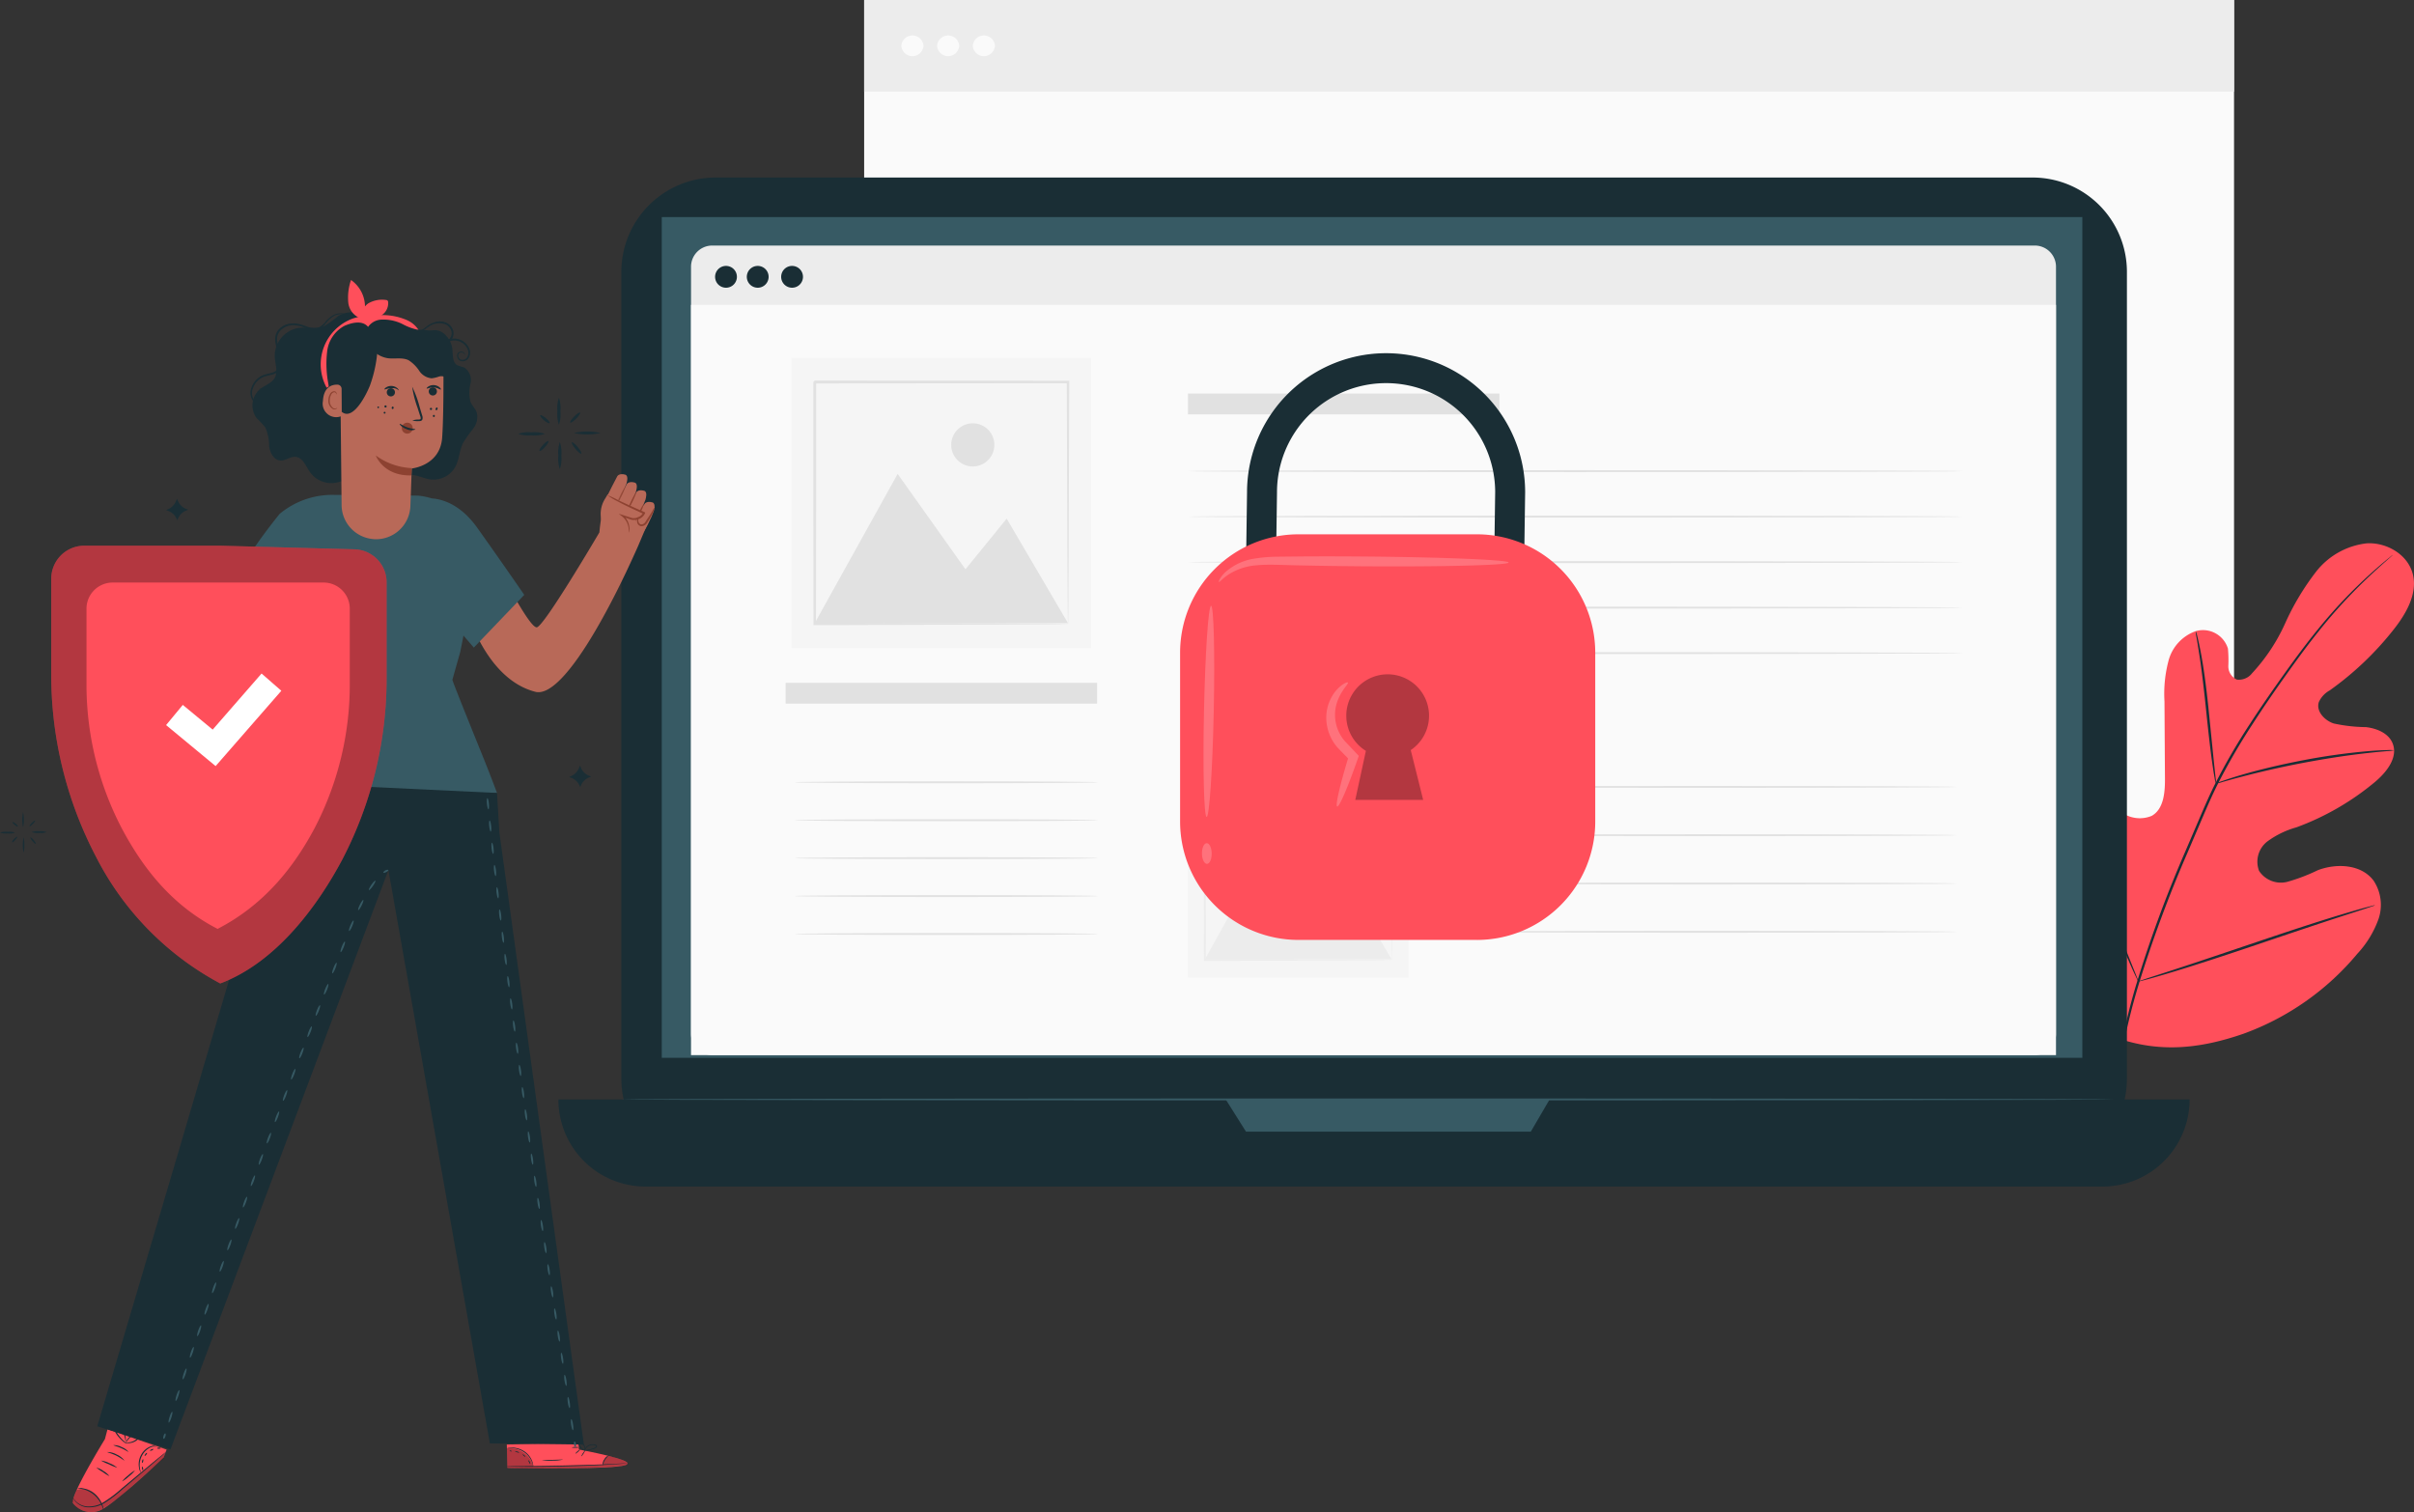<svg id="Grupo_666" data-name="Grupo 666" xmlns="http://www.w3.org/2000/svg" xmlns:xlink="http://www.w3.org/1999/xlink" width="321.656" height="201.502" viewBox="0 0 321.656 201.502">
  <rect x="0" y="0" width="321.656" height="201.502" fill="#333333" stroke="none"/>
  <defs>
    <clipPath id="clip-path">
      <rect id="Rectángulo_490" data-name="Rectángulo 490" width="321.656" height="201.502" fill="none"/>
    </clipPath>
    <clipPath id="clip-path-3">
      <rect id="Rectángulo_479" data-name="Rectángulo 479" width="11.028" height="16.729" fill="none"/>
    </clipPath>
    <clipPath id="clip-path-4">
      <rect id="Rectángulo_480" data-name="Rectángulo 480" width="1.427" height="28.14" fill="none"/>
    </clipPath>
    <clipPath id="clip-path-5">
      <rect id="Rectángulo_481" data-name="Rectángulo 481" width="1.299" height="2.758" fill="none"/>
    </clipPath>
    <clipPath id="clip-path-6">
      <rect id="Rectángulo_482" data-name="Rectángulo 482" width="4.336" height="16.543" fill="none"/>
    </clipPath>
    <clipPath id="clip-path-7">
      <rect id="Rectángulo_483" data-name="Rectángulo 483" width="38.608" height="3.412" fill="none"/>
    </clipPath>
    <clipPath id="clip-path-8">
      <rect id="Rectángulo_484" data-name="Rectángulo 484" width="12.368" height="7.831" fill="none"/>
    </clipPath>
    <clipPath id="clip-path-9">
      <rect id="Rectángulo_485" data-name="Rectángulo 485" width="1.647" height="3.392" fill="none"/>
    </clipPath>
    <clipPath id="clip-path-10">
      <rect id="Rectángulo_486" data-name="Rectángulo 486" width="3.52" height="2.491" fill="none"/>
    </clipPath>
    <clipPath id="clip-path-11">
      <rect id="Rectángulo_487" data-name="Rectángulo 487" width="16.052" height="1.695" fill="none"/>
    </clipPath>
    <clipPath id="clip-path-12">
      <rect id="Rectángulo_488" data-name="Rectángulo 488" width="44.688" height="58.333" fill="none"/>
    </clipPath>
  </defs>
  <g id="Grupo_665" data-name="Grupo 665" clip-path="url(#clip-path)">
    <rect id="Rectángulo_471" data-name="Rectángulo 471" width="182.533" height="122.253" transform="translate(115.145)" fill="#fafafa"/>
    <rect id="Rectángulo_472" data-name="Rectángulo 472" width="182.533" height="12.211" transform="translate(115.145 0.001)" fill="#ececec"/>
    <g id="Grupo_664" data-name="Grupo 664">
      <g id="Grupo_663" data-name="Grupo 663" clip-path="url(#clip-path)">
        <path id="Trazado_3887" data-name="Trazado 3887" d="M142.149,6.858a1.479,1.479,0,0,1-2.951,0,1.479,1.479,0,0,1,2.951,0" transform="translate(-19.097 -0.753)" fill="#fafafa"/>
        <path id="Trazado_3888" data-name="Trazado 3888" d="M147.666,6.858a1.479,1.479,0,0,1-2.951,0,1.479,1.479,0,0,1,2.951,0" transform="translate(-19.854 -0.753)" fill="#fafafa"/>
        <path id="Trazado_3889" data-name="Trazado 3889" d="M153.185,6.858a1.479,1.479,0,0,1-2.951,0,1.479,1.479,0,0,1,2.951,0" transform="translate(-20.611 -0.753)" fill="#fafafa"/>
        <path id="Trazado_3890" data-name="Trazado 3890" d="M324.76,149.71c-9.539-6.665-11.7-19.035-11.325-30.154.062-1.857-.141-3.813.741-5.442s2.944-2.741,4.6-1.959c1.379.649,1.979,2.252,2.751,3.578a10.849,10.849,0,0,0,4.353,4.157,4.138,4.138,0,0,0,3.811.346c1.6-.884,1.789-3.1,1.777-4.942q-.031-5.161-.064-10.322a17.175,17.175,0,0,1,.557-5.482,5.723,5.723,0,0,1,3.6-3.871,3.472,3.472,0,0,1,4.3,2.327,16.994,16.994,0,0,1,.052,2.3,1.941,1.941,0,0,0,1.137,1.827,2.231,2.231,0,0,0,2.027-.846,24.572,24.572,0,0,0,4.407-6.653,34.047,34.047,0,0,1,4.11-6.865,9.982,9.982,0,0,1,6.764-3.795c2.644-.149,5.461,1.482,6.129,4.078s-.849,5.242-2.5,7.349a41.194,41.194,0,0,1-8.579,8.179,3.382,3.382,0,0,0-1.435,1.543c-.4,1.231.765,2.453,1.98,2.857a21.283,21.283,0,0,0,4.308.486c1.44.169,3,.805,3.544,2.165.756,1.886-.822,3.865-2.374,5.16a35.278,35.278,0,0,1-10.448,6.03,11.932,11.932,0,0,0-3.882,1.888,3.415,3.415,0,0,0-1.094,3.913,3.48,3.48,0,0,0,3.782,1.455,24.638,24.638,0,0,0,4.052-1.548c2.537-.958,5.813-.783,7.438,1.41a5.846,5.846,0,0,1,.621,5.166,13.45,13.45,0,0,1-2.8,4.562,35.5,35.5,0,0,1-15.156,10.652c-5.884,2.04-11.338,2.593-17.186.454" transform="translate(-42.996 -11.511)" fill="#ff4f5b"/>
        <path id="Trazado_3891" data-name="Trazado 3891" d="M326.4,158.2a81.07,81.07,0,0,1,3.016-15.214,165.352,165.352,0,0,1,6.566-17.809l1.961-4.58c.647-1.5,1.288-2.991,2.006-4.408a82.579,82.579,0,0,1,4.59-7.911c1.582-2.446,3.172-4.709,4.674-6.814s2.949-4.037,4.339-5.743a65.5,65.5,0,0,1,7.148-7.556c.91-.823,1.638-1.438,2.135-1.848l.571-.463a1.214,1.214,0,0,1,.2-.148,1.387,1.387,0,0,1-.179.175l-.548.488c-.483.427-1.2,1.059-2.093,1.895a69.286,69.286,0,0,0-7.05,7.611c-1.374,1.711-2.8,3.648-4.3,5.755s-3.071,4.377-4.642,6.82a83.764,83.764,0,0,0-4.554,7.889c-.712,1.412-1.346,2.888-1.994,4.393l-1.958,4.579a169.225,169.225,0,0,0-6.579,17.764,82.478,82.478,0,0,0-3.078,15.147" transform="translate(-44.78 -11.758)" fill="#1a2e35"/>
        <path id="Trazado_3892" data-name="Trazado 3892" d="M341.784,117.792a3.738,3.738,0,0,1-.18-.788c-.1-.51-.213-1.252-.342-2.173-.261-1.838-.536-4.388-.827-7.2s-.6-5.354-.89-7.184c-.141-.914-.262-1.654-.354-2.163a3.771,3.771,0,0,1-.1-.8,3.7,3.7,0,0,1,.233.773c.13.5.288,1.238.461,2.151.35,1.825.7,4.37.99,7.188.28,2.776.534,5.289.727,7.208l.235,2.182a3.693,3.693,0,0,1,.05.808" transform="translate(-46.52 -13.374)" fill="#1a2e35"/>
        <path id="Trazado_3893" data-name="Trazado 3893" d="M365.948,115.875a5.149,5.149,0,0,1-.947.114c-.609.053-1.49.128-2.576.254-2.174.235-5.165.663-8.445,1.282s-6.223,1.316-8.338,1.877c-1.06.273-1.912.518-2.5.682a5.229,5.229,0,0,1-.926.228,5.15,5.15,0,0,1,.888-.356c.578-.2,1.422-.484,2.477-.789,2.1-.623,5.049-1.354,8.339-1.98A83.762,83.762,0,0,1,362.4,116c1.091-.1,1.979-.133,2.593-.145a5.087,5.087,0,0,1,.953.019" transform="translate(-46.95 -15.894)" fill="#1a2e35"/>
        <path id="Trazado_3894" data-name="Trazado 3894" d="M328.332,146.768a1.157,1.157,0,0,1-.162-.289l-.406-.859c-.349-.747-.826-1.842-1.4-3.2-1.145-2.719-2.609-6.525-4.166-10.745s-2.985-8.037-4.072-10.776l-1.3-3.24c-.14-.354-.255-.645-.348-.885a1.265,1.265,0,0,1-.1-.318,1.206,1.206,0,0,1,.163.29c.11.233.243.516.406.858.349.747.826,1.841,1.4,3.2,1.145,2.72,2.608,6.525,4.167,10.747s2.984,8.036,4.072,10.776c.532,1.33.971,2.426,1.3,3.239.141.354.255.645.349.884a1.221,1.221,0,0,1,.1.318" transform="translate(-43.406 -15.977)" fill="#1a2e35"/>
        <path id="Trazado_3895" data-name="Trazado 3895" d="M361.771,139.807a1.312,1.312,0,0,1-.312.129l-.916.307-3.378,1.094c-2.852.926-6.775,2.248-11.109,3.714s-8.275,2.756-11.147,3.622c-1.436.433-2.6.772-3.411.991l-.934.245a1.175,1.175,0,0,1-.332.062,1.379,1.379,0,0,1,.314-.129l.915-.307,3.376-1.094c2.852-.924,6.776-2.248,11.111-3.715s8.273-2.755,11.145-3.621c1.436-.433,2.6-.772,3.411-.99l.934-.245a1.223,1.223,0,0,1,.332-.062" transform="translate(-45.306 -19.18)" fill="#1a2e35"/>
        <path id="Trazado_3896" data-name="Trazado 3896" d="M83.573,66.975a4.154,4.154,0,0,1-1.77.2,4.154,4.154,0,0,1-1.77-.2,4.178,4.178,0,0,1,1.77-.2,4.178,4.178,0,0,1,1.77.2" transform="translate(-10.98 -9.162)" fill="#1a2e35"/>
        <path id="Trazado_3897" data-name="Trazado 3897" d="M86.284,61.426a4.292,4.292,0,0,1,.2,1.8,4.3,4.3,0,0,1-.2,1.8,4.27,4.27,0,0,1-.2-1.8,4.267,4.267,0,0,1,.2-1.8" transform="translate(-11.811 -8.427)" fill="#1a2e35"/>
        <path id="Trazado_3898" data-name="Trazado 3898" d="M88.635,66.842a8.061,8.061,0,0,1,3.54,0,8.1,8.1,0,0,1-3.54,0" transform="translate(-12.16 -9.143)" fill="#1a2e35"/>
        <path id="Trazado_3899" data-name="Trazado 3899" d="M86.426,71.883a4.267,4.267,0,0,1-.2-1.8,4.27,4.27,0,0,1,.2-1.8,4.294,4.294,0,0,1,.2,1.8,4.292,4.292,0,0,1-.2,1.8" transform="translate(-11.83 -9.369)" fill="#1a2e35"/>
        <path id="Trazado_3900" data-name="Trazado 3900" d="M89.569,69.819c-.083.069-.432-.211-.779-.628s-.563-.809-.479-.879.431.212.779.628.563.81.479.879" transform="translate(-12.113 -9.371)" fill="#1a2e35"/>
        <path id="Trazado_3901" data-name="Trazado 3901" d="M89.371,63.729c.077.077-.154.433-.514.8s-.716.6-.793.521.154-.433.515-.8.715-.6.792-.521" transform="translate(-12.08 -8.741)" fill="#1a2e35"/>
        <path id="Trazado_3902" data-name="Trazado 3902" d="M84.679,65.175c-.069.084-.4-.081-.748-.367s-.566-.585-.5-.668.4.081.746.368.566.584.5.667" transform="translate(-11.445 -8.797)" fill="#1a2e35"/>
        <path id="Trazado_3903" data-name="Trazado 3903" d="M84.5,68.131c.079.072-.122.423-.449.783s-.657.592-.738.519.121-.423.449-.783.657-.592.738-.519" transform="translate(-11.428 -9.345)" fill="#1a2e35"/>
        <path id="Trazado_3904" data-name="Trazado 3904" d="M2.01,128.577a2.368,2.368,0,0,1-1.005.111A2.368,2.368,0,0,1,0,128.577a2.368,2.368,0,0,1,1.005-.111,2.368,2.368,0,0,1,1.005.111" transform="translate(0 -17.625)" fill="#1a2e35"/>
        <path id="Trazado_3905" data-name="Trazado 3905" d="M3.548,125.427a4.724,4.724,0,0,1,0,2.039,4.724,4.724,0,0,1,0-2.039" transform="translate(-0.472 -17.208)" fill="#1a2e35"/>
        <path id="Trazado_3906" data-name="Trazado 3906" d="M4.883,128.5a2.368,2.368,0,0,1,1.005-.111,2.363,2.363,0,0,1,1,.111,2.379,2.379,0,0,1-1,.111,2.384,2.384,0,0,1-1.005-.111" transform="translate(-0.67 -17.615)" fill="#1a2e35"/>
        <path id="Trazado_3907" data-name="Trazado 3907" d="M3.629,131.364a4.724,4.724,0,0,1,0-2.039,4.76,4.76,0,0,1,0,2.039" transform="translate(-0.483 -17.743)" fill="#1a2e35"/>
        <path id="Trazado_3908" data-name="Trazado 3908" d="M5.414,130.191c-.047.041-.245-.12-.443-.355s-.319-.46-.272-.5.245.12.443.356.318.46.271.5" transform="translate(-0.643 -17.744)" fill="#1a2e35"/>
        <path id="Trazado_3909" data-name="Trazado 3909" d="M5.3,126.735c.044.043-.088.246-.292.452s-.406.34-.45.3.087-.245.292-.452.406-.339.45-.3" transform="translate(-0.624 -17.386)" fill="#1a2e35"/>
        <path id="Trazado_3910" data-name="Trazado 3910" d="M2.638,127.556c-.04.048-.23-.046-.424-.208s-.322-.332-.282-.38.229.047.424.209.322.331.282.379" transform="translate(-0.264 -17.418)" fill="#1a2e35"/>
        <path id="Trazado_3911" data-name="Trazado 3911" d="M2.537,129.234c.046.041-.069.24-.255.444s-.374.336-.418.294.068-.24.255-.443.373-.337.418-.3" transform="translate(-0.254 -17.729)" fill="#1a2e35"/>
        <path id="Trazado_3912" data-name="Trazado 3912" d="M89.341,118.243l.116.277a1.961,1.961,0,0,0,1.074,1.065l.3.122-.289.117a1.958,1.958,0,0,0-1.082,1.085l-.082.2-.123-.253a1.963,1.963,0,0,0-1.095-.994l-.263-.095.343-.167a1.963,1.963,0,0,0,.956-1.011Z" transform="translate(-12.059 -16.222)" fill="#1a2e35"/>
        <path id="Trazado_3913" data-name="Trazado 3913" d="M27.108,77.03l.116.276A1.962,1.962,0,0,0,28.3,78.371l.3.122-.289.117a1.963,1.963,0,0,0-1.082,1.085l-.081.2-.123-.254a1.958,1.958,0,0,0-1.1-.993l-.262-.1.343-.167a1.959,1.959,0,0,0,.955-1.012Z" transform="translate(-3.521 -10.568)" fill="#1a2e35"/>
        <path id="Trazado_3914" data-name="Trazado 3914" d="M284,160.084H108.526a12.569,12.569,0,0,1-12.568-12.568V39.988a12.569,12.569,0,0,1,12.568-12.569H284a12.568,12.568,0,0,1,12.568,12.569V147.515A12.568,12.568,0,0,1,284,160.084" transform="translate(-13.165 -3.762)" fill="#1a2e35"/>
        <path id="Trazado_3915" data-name="Trazado 3915" d="M291.978,181.415H97.842a11.608,11.608,0,0,1-11.608-11.608H303.586a11.608,11.608,0,0,1-11.608,11.608" transform="translate(-11.831 -23.297)" fill="#1a2e35"/>
        <rect id="Rectángulo_473" data-name="Rectángulo 473" width="189.285" height="112.034" transform="translate(88.178 28.927)" fill="#375a64"/>
        <path id="Trazado_3916" data-name="Trazado 3916" d="M189.294,169.807l2.7,4.291h37.951l2.506-4.291Z" transform="translate(-25.97 -23.297)" fill="#375a64"/>
        <path id="Trazado_3917" data-name="Trazado 3917" d="M285.771,145.806H109.542a2.824,2.824,0,0,1-2.824-2.824V40.747a2.823,2.823,0,0,1,2.824-2.823H285.771a2.823,2.823,0,0,1,2.823,2.823V142.983a2.823,2.823,0,0,1-2.823,2.823" transform="translate(-14.641 -5.203)" fill="#ececec"/>
        <rect id="Rectángulo_474" data-name="Rectángulo 474" width="181.877" height="99.978" transform="translate(92.076 40.625)" fill="#fafafa"/>
        <path id="Trazado_3918" data-name="Trazado 3918" d="M123.545,42.521a1.453,1.453,0,1,1-1.454-1.452,1.453,1.453,0,0,1,1.454,1.452" transform="translate(-16.551 -5.634)" fill="#1a2e35"/>
        <path id="Trazado_3919" data-name="Trazado 3919" d="M113.341,42.521a1.453,1.453,0,1,1-1.453-1.452,1.452,1.452,0,0,1,1.453,1.452" transform="translate(-15.151 -5.634)" fill="#1a2e35"/>
        <path id="Trazado_3920" data-name="Trazado 3920" d="M118.239,42.521a1.453,1.453,0,1,1-1.453-1.452,1.452,1.452,0,0,1,1.453,1.452" transform="translate(-15.823 -5.634)" fill="#1a2e35"/>
        <path id="Trazado_3921" data-name="Trazado 3921" d="M294.849,169.786c0,.072-44.527.129-99.441.129-54.933,0-99.451-.058-99.451-.129s44.518-.129,99.451-.129c54.914,0,99.441.058,99.441.129" transform="translate(-13.165 -23.276)" fill="#375a64"/>
        <rect id="Rectángulo_475" data-name="Rectángulo 475" width="41.504" height="2.777" transform="translate(104.681 90.989)" fill="#e1e1e1"/>
        <rect id="Rectángulo_476" data-name="Rectángulo 476" width="41.504" height="2.777" transform="translate(158.288 52.442)" fill="#e1e1e1"/>
        <path id="Trazado_3922" data-name="Trazado 3922" d="M286.689,72.745c0,.072-23.111.129-51.613.129s-51.618-.058-51.618-.129,23.106-.13,51.618-.13,51.613.058,51.613.13" transform="translate(-25.169 -9.962)" fill="#e1e1e1"/>
        <path id="Trazado_3923" data-name="Trazado 3923" d="M286.689,79.771c0,.072-23.111.129-51.613.129s-51.618-.058-51.618-.129,23.106-.129,51.618-.129,51.613.058,51.613.129" transform="translate(-25.169 -10.926)" fill="#e1e1e1"/>
        <path id="Trazado_3924" data-name="Trazado 3924" d="M286.689,86.8c0,.072-23.111.129-51.613.129s-51.618-.058-51.618-.129,23.106-.129,51.618-.129,51.613.058,51.613.129" transform="translate(-25.169 -11.891)" fill="#e1e1e1"/>
        <path id="Trazado_3925" data-name="Trazado 3925" d="M286.689,93.824c0,.072-23.111.129-51.613.129s-51.618-.058-51.618-.129,23.106-.129,51.618-.129,51.613.058,51.613.129" transform="translate(-25.169 -12.854)" fill="#e1e1e1"/>
        <path id="Trazado_3926" data-name="Trazado 3926" d="M286.689,100.85c0,.072-23.111.129-51.613.129s-51.618-.058-51.618-.129,23.106-.129,51.618-.129,51.613.058,51.613.129" transform="translate(-25.169 -13.818)" fill="#e1e1e1"/>
        <path id="Trazado_3927" data-name="Trazado 3927" d="M223.754,107.877c0,.072-9.021.13-20.147.13s-20.149-.058-20.149-.13,9.02-.129,20.149-.129,20.147.058,20.147.129" transform="translate(-25.169 -14.782)" fill="#e1e1e1"/>
        <path id="Trazado_3928" data-name="Trazado 3928" d="M291.44,121.514c0,.072-15.19.13-33.924.13s-33.928-.058-33.928-.13,15.187-.129,33.928-.129,33.924.058,33.924.129" transform="translate(-30.675 -16.653)" fill="#e1e1e1"/>
        <path id="Trazado_3929" data-name="Trazado 3929" d="M291.44,128.973c0,.072-15.19.13-33.924.13s-33.928-.059-33.928-.13,15.187-.129,33.928-.129,33.924.058,33.924.129" transform="translate(-30.675 -17.677)" fill="#e1e1e1"/>
        <path id="Trazado_3930" data-name="Trazado 3930" d="M291.44,136.432c0,.072-15.19.13-33.924.13s-33.928-.059-33.928-.13,15.187-.129,33.928-.129,33.924.058,33.924.129" transform="translate(-30.675 -18.7)" fill="#e1e1e1"/>
        <path id="Trazado_3931" data-name="Trazado 3931" d="M291.44,143.89c0,.072-15.19.13-33.924.13s-33.928-.059-33.928-.13,15.187-.129,33.928-.129,33.924.059,33.924.129" transform="translate(-30.675 -19.723)" fill="#e1e1e1"/>
        <path id="Trazado_3932" data-name="Trazado 3932" d="M163.119,120.8c0,.072-9.054.129-20.222.129s-20.225-.058-20.225-.129,9.053-.129,20.225-.129,20.222.058,20.222.129" transform="translate(-16.83 -16.556)" fill="#e1e1e1"/>
        <path id="Trazado_3933" data-name="Trazado 3933" d="M163.119,126.658c0,.072-9.054.129-20.222.129s-20.225-.058-20.225-.129,9.053-.129,20.225-.129,20.222.058,20.222.129" transform="translate(-16.83 -17.359)" fill="#e1e1e1"/>
        <path id="Trazado_3934" data-name="Trazado 3934" d="M163.119,132.516c0,.072-9.054.13-20.222.13s-20.225-.059-20.225-.13,9.053-.129,20.225-.129,20.222.058,20.222.129" transform="translate(-16.83 -18.163)" fill="#e1e1e1"/>
        <path id="Trazado_3935" data-name="Trazado 3935" d="M163.119,138.373c0,.072-9.054.13-20.222.13s-20.225-.059-20.225-.13,9.053-.129,20.225-.129,20.222.058,20.222.129" transform="translate(-16.83 -18.966)" fill="#e1e1e1"/>
        <path id="Trazado_3936" data-name="Trazado 3936" d="M163.119,144.231c0,.072-9.054.129-20.222.129s-20.225-.058-20.225-.129,9.053-.13,20.225-.13,20.222.058,20.222.13" transform="translate(-16.83 -19.77)" fill="#e1e1e1"/>
        <rect id="Rectángulo_477" data-name="Rectángulo 477" width="29.447" height="28.49" transform="translate(158.263 101.789)" fill="#f5f5f5"/>
        <path id="Trazado_3937" data-name="Trazado 3937" d="M186.075,145.838l8.145-14.66,6.663,9.37,4.048-4.976,6.024,10.266Z" transform="translate(-25.528 -17.997)" fill="#ececec"/>
        <path id="Trazado_3938" data-name="Trazado 3938" d="M205.853,127.536a2.119,2.119,0,1,1-2.119-2.119,2.119,2.119,0,0,1,2.119,2.119" transform="translate(-27.661 -17.207)" fill="#ececec"/>
        <path id="Trazado_3939" data-name="Trazado 3939" d="M210.928,144.459a.681.681,0,0,1-.007-.116c0-.085,0-.193-.007-.333,0-.3-.008-.73-.014-1.281-.008-1.129-.018-2.764-.031-4.838-.016-4.162-.036-10.088-.062-17.2l.121.121-24.878.02c-.034.029.263-.263.137-.136v3.223q0,1.6,0,3.173c0,2.093,0,4.143,0,6.138-.005,3.99-.009,7.764-.013,11.233l-.123-.123,17.99.063,5.074.032,1.345.014.349.007a.932.932,0,0,1,.123.007.5.5,0,0,1-.11.007l-.336.008-1.322.014-5.046.032-18.068.062h-.123v-.123c0-3.469-.009-7.242-.013-11.233,0-1.995,0-4.045,0-6.138q0-1.571,0-3.173v-3.223c-.125.123.17-.175.143-.144l24.878.02h.121v.12c-.027,7.147-.047,13.1-.063,17.279-.012,2.062-.023,3.687-.031,4.81-.006.542-.009.961-.013,1.26,0,.132-.005.236-.007.319a.515.515,0,0,1-.007.1" transform="translate(-25.501 -16.538)" fill="#ececec"/>
        <rect id="Rectángulo_478" data-name="Rectángulo 478" width="39.939" height="38.64" transform="translate(105.463 47.704)" fill="#f5f5f5"/>
        <path id="Trazado_3940" data-name="Trazado 3940" d="M125.822,93.078l11.049-19.884,9.036,12.71,5.492-6.75,8.168,13.924Z" transform="translate(-17.262 -10.042)" fill="#e1e1e1"/>
        <path id="Trazado_3941" data-name="Trazado 3941" d="M152.648,68.255a2.874,2.874,0,1,1-2.874-2.875,2.874,2.874,0,0,1,2.874,2.875" transform="translate(-20.154 -8.97)" fill="#e1e1e1"/>
        <path id="Trazado_3942" data-name="Trazado 3942" d="M159.53,91.207a1.263,1.263,0,0,1-.009-.159c0-.115-.005-.262-.009-.45q-.006-.617-.019-1.739c-.01-1.532-.024-3.748-.042-6.562-.02-5.644-.048-13.682-.083-23.33l.162.162-33.742.028c-.046.04.357-.358.186-.185v4.372q0,2.172,0,4.3,0,4.259,0,8.327c-.007,5.411-.013,10.527-.019,15.234l-.166-.166,24.4.085,6.882.043,1.826.02.473.009a1.4,1.4,0,0,1,.166.009.7.7,0,0,1-.148.009l-.455.009-1.793.02-6.845.043-24.505.084h-.166v-.167c-.006-4.707-.011-9.823-.018-15.234q0-4.061-.005-8.327,0-2.129,0-4.3V58.972c-.169.167.232-.239.194-.2l33.742.026h.164v.164c-.035,9.692-.063,17.765-.083,23.434-.018,2.8-.033,5-.042,6.525q-.013,1.1-.02,1.707c0,.18-.006.322-.009.433a.624.624,0,0,1-.009.14" transform="translate(-17.225 -8.063)" fill="#e1e1e1"/>
        <path id="Trazado_3943" data-name="Trazado 3943" d="M229.463,83.987l-3.992-.056.153-10.868a14.536,14.536,0,0,0-29.072.028l-.151,10.9-3.992-.056.152-10.868a18.527,18.527,0,0,1,37.055.028Z" transform="translate(-26.397 -7.486)" fill="#1a2e35"/>
        <path id="Trazado_3944" data-name="Trazado 3944" d="M221.786,136.573H198.022A15.776,15.776,0,0,1,182.246,120.8V98.3a15.777,15.777,0,0,1,15.776-15.777h23.763A15.777,15.777,0,0,1,237.563,98.3V120.8a15.777,15.777,0,0,1-15.777,15.776" transform="translate(-25.003 -11.322)" fill="#ff4f5b"/>
        <g id="Grupo_635" data-name="Grupo 635" transform="translate(179.387 89.864)" opacity="0.3">
          <g id="Grupo_634" data-name="Grupo 634">
            <g id="Grupo_633" data-name="Grupo 633" clip-path="url(#clip-path-3)">
              <path id="Trazado_3945" data-name="Trazado 3945" d="M218.939,109.667a5.514,5.514,0,1,0-8.417,4.682l-1.412,6.531h9.046s-1.017-4.1-1.657-6.635a5.509,5.509,0,0,0,2.44-4.579" transform="translate(-207.911 -104.153)"/>
            </g>
          </g>
        </g>
        <g id="Grupo_638" data-name="Grupo 638" transform="translate(160.364 80.725)" opacity="0.2">
          <g id="Grupo_637" data-name="Grupo 637">
            <g id="Grupo_636" data-name="Grupo 636" clip-path="url(#clip-path-4)">
              <path id="Trazado_3946" data-name="Trazado 3946" d="M186.282,121.7c-.358-.008-.518-6.313-.355-14.083s.586-14.064.945-14.057.517,6.312.355,14.084-.586,14.063-.945,14.055" transform="translate(-185.864 -93.561)" fill="#fff"/>
            </g>
          </g>
        </g>
        <g id="Grupo_641" data-name="Grupo 641" transform="translate(160.156 112.358)" opacity="0.2">
          <g id="Grupo_640" data-name="Grupo 640">
            <g id="Grupo_639" data-name="Grupo 639" clip-path="url(#clip-path-5)">
              <path id="Trazado_3947" data-name="Trazado 3947" d="M186.291,132.982c-.359.005-.658-.608-.668-1.37s.273-1.383.632-1.387.657.608.667,1.371-.273,1.382-.631,1.387" transform="translate(-185.623 -130.224)" fill="#fff"/>
            </g>
          </g>
        </g>
        <g id="Grupo_644" data-name="Grupo 644" transform="translate(176.721 90.936)" opacity="0.2">
          <g id="Grupo_643" data-name="Grupo 643">
            <g id="Grupo_642" data-name="Grupo 642" clip-path="url(#clip-path-6)">
              <path id="Trazado_3948" data-name="Trazado 3948" d="M206.277,121.936c-.286-.093.388-2.966,1.563-6.791l.146.632c-.531-.531-1.086-1.086-1.665-1.7a6.084,6.084,0,0,1-1.491-3.67,5.654,5.654,0,0,1,.736-3.117,4.9,4.9,0,0,1,1.4-1.583c.411-.284.684-.358.733-.29.129.159-.716.827-1.31,2.277a5.341,5.341,0,0,0,.892,5.512l1.606,1.7.267.282-.122.35c-1.315,3.778-2.472,6.493-2.758,6.4" transform="translate(-204.822 -105.396)" fill="#fff"/>
            </g>
          </g>
        </g>
        <g id="Grupo_647" data-name="Grupo 647" transform="translate(162.404 74.143)" opacity="0.2">
          <g id="Grupo_646" data-name="Grupo 646">
            <g id="Grupo_645" data-name="Grupo 645" clip-path="url(#clip-path-7)">
              <path id="Trazado_3949" data-name="Trazado 3949" d="M226.836,86.75c0,.179-2.211.324-5.781.415s-8.5.126-13.948.085c-2.724-.021-5.319-.059-7.68-.11-2.361-.027-4.494-.195-6.2-.017a7.988,7.988,0,0,0-3.786,1.279c-.791.543-1.119,1-1.206.938-.062-.032.124-.606.889-1.331a7.556,7.556,0,0,1,3.978-1.8,19.972,19.972,0,0,1,2.977-.234l3.355-.036c2.36-.015,4.955-.013,7.68.008,5.446.041,10.377.152,13.946.3s5.776.324,5.774.5" transform="translate(-188.228 -85.933)" fill="#fff"/>
            </g>
          </g>
        </g>
        <path id="Trazado_3950" data-name="Trazado 3950" d="M15.871,220.732l-.351,1.324s-4.808,7.82-4.238,8.55a3.062,3.062,0,0,0,3.332,1.041c1.672-.418,8.731-7.122,8.731-7.122l.4-1.072Z" transform="translate(-1.541 -30.283)" fill="#ff4f5b"/>
        <g id="Grupo_650" data-name="Grupo 650" transform="translate(9.63 193.671)" opacity="0.3">
          <g id="Grupo_649" data-name="Grupo 649">
            <g id="Grupo_648" data-name="Grupo 648" clip-path="url(#clip-path-8)">
              <path id="Trazado_3951" data-name="Trazado 3951" d="M11.75,229.348s2.083-.921,3.282,1.767a15.322,15.322,0,0,0,3.4-2.425c2.5-2.09,4.906-4.132,4.906-4.132s.258-.2.18,0-.18.566-.18.566l-4.818,4.248a24.437,24.437,0,0,1-3.609,2.671,3.174,3.174,0,0,1-2.374.029,2.558,2.558,0,0,1-1.372-1.188c0-.124.589-1.537.589-1.537" transform="translate(-11.162 -224.467)"/>
            </g>
          </g>
        </g>
        <path id="Trazado_3952" data-name="Trazado 3952" d="M15.42,232.728c-.025.005-.078-.267-.255-.665a3.66,3.66,0,0,0-2.512-2.1c-.425-.1-.7-.107-.7-.134a1.737,1.737,0,0,1,.723.026,3.426,3.426,0,0,1,2.591,2.168,1.718,1.718,0,0,1,.153.707" transform="translate(-1.64 -31.528)" fill="#1a2e35"/>
        <path id="Trazado_3953" data-name="Trazado 3953" d="M23.753,224.178s-.035.043-.11.113c-.1.089-.21.188-.336.3-.336.292-.756.655-1.254,1.085l-4.176,3.535a17.679,17.679,0,0,1-2.4,1.827,3.877,3.877,0,0,1-2.39.567,2.411,2.411,0,0,1-1.475-.747,1.421,1.421,0,0,1-.321-.519,3.205,3.205,0,0,0,.365.477,2.4,2.4,0,0,0,1.443.68,3.821,3.821,0,0,0,2.306-.582,18.5,18.5,0,0,0,2.376-1.824l4.2-3.5c.51-.416.94-.765,1.286-1.047l.355-.279a.559.559,0,0,1,.13-.089" transform="translate(-1.548 -30.756)" fill="#1a2e35"/>
        <path id="Trazado_3954" data-name="Trazado 3954" d="M16.633,227.807a5.381,5.381,0,0,1-.89-.553,5.472,5.472,0,0,1-.864-.592,2.67,2.67,0,0,1,.949.462,2.707,2.707,0,0,1,.8.683" transform="translate(-2.041 -31.096)" fill="#1a2e35"/>
        <path id="Trazado_3955" data-name="Trazado 3955" d="M17.763,226.534a6.906,6.906,0,0,1-1.091-.452,6.762,6.762,0,0,1-1.071-.5,3.427,3.427,0,0,1,1.134.357,3.4,3.4,0,0,1,1.028.594" transform="translate(-2.14 -30.948)" fill="#1a2e35"/>
        <path id="Trazado_3956" data-name="Trazado 3956" d="M18.852,225.388c-.031.035-.466-.346-1.1-.654s-1.2-.425-1.186-.472a2.545,2.545,0,0,1,1.255.332,2.553,2.553,0,0,1,1.028.794" transform="translate(-2.273 -30.766)" fill="#1a2e35"/>
        <path id="Trazado_3957" data-name="Trazado 3957" d="M19.54,224.092c-.028.036-.433-.258-.991-.5s-1.045-.356-1.038-.4a2.244,2.244,0,0,1,1.1.26,2.242,2.242,0,0,1,.927.647" transform="translate(-2.403 -30.618)" fill="#1a2e35"/>
        <path id="Trazado_3958" data-name="Trazado 3958" d="M19.333,222.664a1.931,1.931,0,0,1-.594-.4,4.315,4.315,0,0,1-.544-.557c-.093-.114-.185-.239-.274-.372a1,1,0,0,1-.123-.229.307.307,0,0,1,.051-.309.5.5,0,0,1,.544-.062,1.139,1.139,0,0,1,.4.273,1.488,1.488,0,0,1,.366.7,2.142,2.142,0,0,1,.049.525c0,.123-.017.191-.028.191-.028,0-.016-.276-.129-.688a1.468,1.468,0,0,0-.361-.633,1.034,1.034,0,0,0-.35-.231.362.362,0,0,0-.373.024c-.078.078,0,.223.085.349s.17.253.257.366a5.426,5.426,0,0,0,.5.565c.312.3.535.459.52.479" transform="translate(-2.439 -30.277)" fill="#1a2e35"/>
        <path id="Trazado_3959" data-name="Trazado 3959" d="M19.441,222.609c-.009,0,0-.073.053-.191a1.857,1.857,0,0,1,.286-.458,2.064,2.064,0,0,1,.629-.5,2,2,0,0,1,.452-.168.606.606,0,0,1,.279,0,.3.3,0,0,1,.227.224.633.633,0,0,1-.206.51,1.827,1.827,0,0,1-.362.318,1.878,1.878,0,0,1-.749.3,1.635,1.635,0,0,1-.541,0,.422.422,0,0,1-.19-.058,3.82,3.82,0,0,0,.709-.053,1.918,1.918,0,0,0,.689-.307,1.764,1.764,0,0,0,.327-.3.519.519,0,0,0,.172-.375c-.021-.116-.181-.14-.324-.108a1.936,1.936,0,0,0-.418.147,2.132,2.132,0,0,0-.613.447,5.29,5.29,0,0,0-.42.575" transform="translate(-2.65 -30.357)" fill="#1a2e35"/>
        <path id="Trazado_3960" data-name="Trazado 3960" d="M23.776,223.432a1.166,1.166,0,0,0-.677.035,2.5,2.5,0,0,0-1.211,1.1,2.692,2.692,0,0,0-.321,1.616c.05.43.165.682.14.691a1.476,1.476,0,0,1-.249-.676,2.6,2.6,0,0,1,.294-1.707,2.423,2.423,0,0,1,1.312-1.131.734.734,0,0,1,.712.069" transform="translate(-2.939 -30.638)" fill="#1a2e35"/>
        <path id="Trazado_3961" data-name="Trazado 3961" d="M20.575,227.1a4.254,4.254,0,0,1-.813.793,4.205,4.205,0,0,1-.915.676,4.213,4.213,0,0,1,.813-.794,4.193,4.193,0,0,1,.915-.675" transform="translate(-2.586 -31.157)" fill="#1a2e35"/>
        <path id="Trazado_3962" data-name="Trazado 3962" d="M21.95,226.515c.043,0,.1.1.128.228s.016.245-.024.259-.1-.086-.128-.227-.019-.256.024-.26" transform="translate(-3.006 -31.077)" fill="#1a2e35"/>
        <path id="Trazado_3963" data-name="Trazado 3963" d="M22.073,225.374c.041.015.049.131.018.261s-.09.229-.133.224-.051-.121-.018-.26.092-.241.133-.225" transform="translate(-3.007 -30.92)" fill="#1a2e35"/>
        <path id="Trazado_3964" data-name="Trazado 3964" d="M22.657,224.4c.034.035-.028.127-.1.236s-.173.174-.21.152,0-.134.087-.249.2-.167.224-.139" transform="translate(-3.064 -30.786)" fill="#1a2e35"/>
        <path id="Trazado_3965" data-name="Trazado 3965" d="M23.615,223.8c.014.041-.072.121-.192.177s-.236.072-.259.036.063-.116.192-.177.245-.077.259-.036" transform="translate(-3.177 -30.701)" fill="#1a2e35"/>
        <path id="Trazado_3966" data-name="Trazado 3966" d="M24.749,223.655c-.005.043-.117.079-.248.08s-.243-.034-.249-.077.105-.079.248-.079.255.033.249.076" transform="translate(-3.327 -30.674)" fill="#1a2e35"/>
        <path id="Trazado_3967" data-name="Trazado 3967" d="M90.4,77.2a27.028,27.028,0,0,0-.75,4.336s-7.31,12.456-8.328,12.648-5.45-8.655-5.45-8.655L71.317,89.72s2.376,11.147,9.8,13.059c3.506.9,9.618-10.213,13.7-19.446C94.886,83.185,97,78.156,97,78.156Z" transform="translate(-9.784 -10.591)" fill="#b86958"/>
        <path id="Trazado_3968" data-name="Trazado 3968" d="M100.55,78.627c.008.01,0,.054-.025.126-.191.6-1.323,3.066-1.672,3.038-.393-.03-1.156-.6-1.07-.953S99.3,77.776,99.3,77.776s.254-.414,1.042-.195c.486.135.208,1.046.208,1.046" transform="translate(-13.414 -10.635)" fill="#b86958"/>
        <path id="Trazado_3969" data-name="Trazado 3969" d="M99.278,76.83c.008.009,0,.053-.024.126-.192.6-1.323,3.066-1.673,3.038-.392-.03-1.156-.6-1.07-.953s1.517-3.062,1.517-3.062.254-.414,1.042-.195c.487.135.208,1.046.208,1.046" transform="translate(-13.24 -10.388)" fill="#b86958"/>
        <path id="Trazado_3970" data-name="Trazado 3970" d="M97.816,75.568a.283.283,0,0,1-.025.126c-.191.6-1.323,3.066-1.672,3.038-.393-.03-1.156-.6-1.071-.953s1.518-3.062,1.518-3.062.254-.415,1.041-.195c.487.135.209,1.046.209,1.046" transform="translate(-13.039 -10.215)" fill="#b86958"/>
        <path id="Trazado_3971" data-name="Trazado 3971" d="M96.349,74.341c.008.01,0,.054-.024.126-.192.6-1.323,3.066-1.673,3.038-.392-.03-1.156-.6-1.07-.953S95.1,73.491,95.1,73.491s.254-.415,1.042-.195c.487.135.208,1.046.208,1.046" transform="translate(-12.838 -10.047)" fill="#b86958"/>
        <path id="Trazado_3972" data-name="Trazado 3972" d="M98.14,80.141a5.265,5.265,0,0,0,.65-1.158,5.08,5.08,0,0,0,.488-1.214,5.369,5.369,0,0,0-.65,1.159,5.068,5.068,0,0,0-.488,1.213" transform="translate(-13.464 -10.669)" fill="#8d4231"/>
        <path id="Trazado_3973" data-name="Trazado 3973" d="M96.438,79.241a10.4,10.4,0,0,0,.9-1.658,10.373,10.373,0,0,0,.743-1.733,10.643,10.643,0,0,0-.9,1.658,10.5,10.5,0,0,0-.743,1.733" transform="translate(-13.23 -10.406)" fill="#8d4231"/>
        <g id="Grupo_653" data-name="Grupo 653" transform="translate(81.77 64.664)" opacity="0.78">
          <g id="Grupo_652" data-name="Grupo 652">
            <g id="Grupo_651" data-name="Grupo 651" clip-path="url(#clip-path-9)">
              <path id="Trazado_3974" data-name="Trazado 3974" d="M94.776,78.337a10.38,10.38,0,0,0,.9-1.658,10.437,10.437,0,0,0,.743-1.733,10.461,10.461,0,0,0-.9,1.658,10.383,10.383,0,0,0-.743,1.733" transform="translate(-94.773 -74.946)" fill="#8d4231"/>
            </g>
          </g>
        </g>
        <path id="Trazado_3975" data-name="Trazado 3975" d="M93.358,82l-.5-2.189a3.806,3.806,0,0,1,.448-2.8l.387-.643,4.776,2.414s-1.192,1.553-2.394.638l.877,1.887Z" transform="translate(-12.727 -10.477)" fill="#b86958"/>
        <path id="Trazado_3976" data-name="Trazado 3976" d="M96.664,81.483c-.028,0,.022-.253-.046-.678a2.427,2.427,0,0,0-.859-1.5L95.3,78.94l.559.182,1.239.4-.027-.006a1.45,1.45,0,0,0,1.432-.594.921.921,0,0,0,.057-.112l.068.162c-1.379-.625-2.617-1.209-3.485-1.682a7.761,7.761,0,0,1-1.363-.834,13.713,13.713,0,0,1,1.445.671c.885.43,2.129.985,3.511,1.608l.111.052-.043.11a1.033,1.033,0,0,1-.078.158,1.459,1.459,0,0,1-.773.615,2.045,2.045,0,0,1-.908.09h-.014l-.013-.006-1.229-.428.1-.187a2.449,2.449,0,0,1,.846,1.651,1.286,1.286,0,0,1-.079.694" transform="translate(-12.867 -10.489)" fill="#8d4231"/>
        <path id="Trazado_3977" data-name="Trazado 3977" d="M98.553,79.642c.05.005-.042.267.018.62a.457.457,0,0,0,.362.381.682.682,0,0,0,.582-.367c.317-.5.638-.963.832-1.3s.3-.563.337-.55-.01.261-.173.633a11.343,11.343,0,0,1-.784,1.363.894.894,0,0,1-.825.456.642.642,0,0,1-.513-.588,1.086,1.086,0,0,1,.071-.494c.04-.107.074-.161.091-.157" transform="translate(-13.498 -10.76)" fill="#8d4231"/>
        <path id="Trazado_3978" data-name="Trazado 3978" d="M68.983,111.268s-4.071-10.016-4.05-10.2l1.053-3.726.427-2.158,1.375,1.6,6.721-7.024c.124.17-3.042-4.429-6.251-8.929C66.021,77.689,63.6,77,62.187,76.9a9.737,9.737,0,0,0-1.8-.369l-11.567-.1a10.942,10.942,0,0,0-6.9,2.531A72.884,72.884,0,0,0,33.929,91.12l9.3,6.717,1.533-2.7.006.053c.129.915.681,3.582.862,4.487.564,2.811.742,6.194-.627,8.515a70.794,70.794,0,0,0-2.665,7.959H70.88s-.92-2.476-1.9-4.886" transform="translate(-4.655 -10.486)" fill="#375a64"/>
        <path id="Trazado_3979" data-name="Trazado 3979" d="M45.259,109.495l-.981-.788c-.005-.057-.008-.09-.008-.09l-.04.051-6.461-5.191,2.771-4.566-6.687-4.884c.03.324-6.205,9.563-5.362,11.379,1.193,2.566,9.293,7.7,12.609,9.717a21.136,21.136,0,0,0-2.678.528c-.844.278,1.909,1.007,2.575,1.141.261.053.795-.361,1.364-.91l.153.091.179-.421a19.11,19.11,0,0,0,1.7-1.984,7.009,7.009,0,0,0,.081-2.219Z" transform="translate(-3.898 -12.9)" fill="#b86958"/>
        <path id="Trazado_3980" data-name="Trazado 3980" d="M87.871,223.726l-.035-.945-9.568.277.083,3.115.592.019c2.632.066,13.39.159,15.131-.384,1.942-.6-6.2-2.082-6.2-2.082" transform="translate(-10.738 -30.564)" fill="#ff4f5b"/>
        <g id="Grupo_656" data-name="Grupo 656" transform="translate(67.544 192.99)" opacity="0.3">
          <g id="Grupo_655" data-name="Grupo 655">
            <g id="Grupo_654" data-name="Grupo 654" clip-path="url(#clip-path-10)">
              <path id="Trazado_3981" data-name="Trazado 3981" d="M81.8,226.133a3.054,3.054,0,0,0-1.274-1.855,3.384,3.384,0,0,0-2.246-.584l.075,2.475Z" transform="translate(-78.284 -223.677)"/>
            </g>
          </g>
        </g>
        <g id="Grupo_659" data-name="Grupo 659" transform="translate(67.613 194.014)" opacity="0.3">
          <g id="Grupo_658" data-name="Grupo 658">
            <g id="Grupo_657" data-name="Grupo 657" clip-path="url(#clip-path-11)">
              <path id="Trazado_3982" data-name="Trazado 3982" d="M91.869,224.865s2.859.684,2.519,1.129-11.216.729-16.024.466l.009-.2,12.688-.232s.254-1.127.808-1.163" transform="translate(-78.364 -224.865)"/>
            </g>
          </g>
        </g>
        <path id="Trazado_3983" data-name="Trazado 3983" d="M78.2,226.415a.983.983,0,0,0,.164.012l.471.014,1.734.024c1.463.009,3.486,0,5.719-.058s4.254-.15,5.714-.235l1.729-.113.47-.038a1.246,1.246,0,0,0,.162-.02.845.845,0,0,0-.164,0l-.471.018L92,226.1c-1.461.066-3.481.147-5.713.2s-4.253.079-5.715.089l-1.733.009-.471.006a.827.827,0,0,0-.165.01" transform="translate(-10.729 -31.006)" fill="#1a2e35"/>
        <path id="Trazado_3984" data-name="Trazado 3984" d="M93.079,226.147a3.528,3.528,0,0,1,.3-.777,3.7,3.7,0,0,1,.572-.632,1.26,1.26,0,0,0-.672.578,1.127,1.127,0,0,0-.2.83" transform="translate(-12.767 -30.833)" fill="#1a2e35"/>
        <path id="Trazado_3985" data-name="Trazado 3985" d="M89.777,224.8c.028.016.158-.141.29-.348s.218-.388.192-.4-.158.141-.29.348-.218.387-.192.4" transform="translate(-12.316 -30.738)" fill="#1a2e35"/>
        <path id="Trazado_3986" data-name="Trazado 3986" d="M88.871,224.423c.022.021.169-.076.33-.217s.272-.273.25-.3-.17.076-.33.217-.272.274-.25.3" transform="translate(-12.192 -30.719)" fill="#1a2e35"/>
        <path id="Trazado_3987" data-name="Trazado 3987" d="M88.276,223.541a1.2,1.2,0,0,0,.5.046,1.169,1.169,0,0,0,.5-.062,2.363,2.363,0,0,0-1,.016" transform="translate(-12.111 -30.66)" fill="#1a2e35"/>
        <path id="Trazado_3988" data-name="Trazado 3988" d="M88.061,222.871a1.011,1.011,0,0,0,.559.135,1.031,1.031,0,0,0,.571-.085,3.234,3.234,0,0,0-.566-.022,3.347,3.347,0,0,0-.564-.028" transform="translate(-12.081 -30.575)" fill="#1a2e35"/>
        <path id="Trazado_3989" data-name="Trazado 3989" d="M90.126,223.884a1.881,1.881,0,0,0,.612-.02,3.84,3.84,0,0,0,.648-.15,1.864,1.864,0,0,0,.368-.154.31.31,0,0,0,.146-.18.218.218,0,0,0-.1-.225,1.173,1.173,0,0,0-1.378.342.968.968,0,0,0-.188.385.315.315,0,0,0-.012.154,1.576,1.576,0,0,1,.265-.494,1.111,1.111,0,0,1,.513-.329,1.011,1.011,0,0,1,.73.027c.1.065.066.172-.041.234a1.81,1.81,0,0,1-.341.146,4.526,4.526,0,0,1-.626.17c-.364.07-.6.076-.6.094" transform="translate(-12.365 -30.602)" fill="#1a2e35"/>
        <path id="Trazado_3990" data-name="Trazado 3990" d="M90.179,223.87a.532.532,0,0,0,.058-.4.9.9,0,0,0-.179-.412.624.624,0,0,0-.518-.276.227.227,0,0,0-.181.267.6.6,0,0,0,.112.252,1.722,1.722,0,0,0,.3.336.9.9,0,0,0,.356.221c.011-.014-.124-.1-.3-.274a2.053,2.053,0,0,1-.267-.335c-.087-.118-.152-.333,0-.362a.558.558,0,0,1,.411.231.913.913,0,0,1,.185.365,1.89,1.89,0,0,1,.022.383" transform="translate(-12.259 -30.565)" fill="#1a2e35"/>
        <path id="Trazado_3991" data-name="Trazado 3991" d="M78.341,223.654c0,.02.272-.031.7,0a3.217,3.217,0,0,1,1.554.549,2.867,2.867,0,0,1,1,1.235c.157.376.179.631.2.627a.432.432,0,0,0-.005-.179,2.21,2.21,0,0,0-.118-.475,2.747,2.747,0,0,0-1.005-1.3,3.1,3.1,0,0,0-1.617-.538,2.668,2.668,0,0,0-.523.027.573.573,0,0,0-.186.045" transform="translate(-10.748 -30.674)" fill="#1a2e35"/>
        <path id="Trazado_3992" data-name="Trazado 3992" d="M83.723,225.478a5.809,5.809,0,0,0,1.393.091,5.72,5.72,0,0,0,1.391-.141c0-.03-.626.022-1.393.034s-1.389-.016-1.392.016" transform="translate(-11.486 -30.926)" fill="#1a2e35"/>
        <path id="Trazado_3993" data-name="Trazado 3993" d="M81.558,225.539c-.022.022.054.122.123.253s.106.248.139.244.044-.141-.035-.292-.206-.227-.226-.205" transform="translate(-11.189 -30.942)" fill="#1a2e35"/>
        <path id="Trazado_3994" data-name="Trazado 3994" d="M80.714,224.617c-.022.022.042.112.143.2s.2.147.223.125-.042-.112-.143-.2-.2-.146-.223-.125" transform="translate(-11.073 -30.816)" fill="#1a2e35"/>
        <path id="Trazado_3995" data-name="Trazado 3995" d="M79.536,224.209c.008.03.134.025.274.067s.245.109.269.089-.059-.141-.235-.191-.32.008-.309.035" transform="translate(-10.912 -30.753)" fill="#1a2e35"/>
        <path id="Trazado_3996" data-name="Trazado 3996" d="M78.7,224.033c-.011.028.046.072.125.1s.153.026.164,0-.046-.072-.126-.1-.153-.025-.163,0" transform="translate(-10.797 -30.733)" fill="#1a2e35"/>
        <path id="Trazado_3997" data-name="Trazado 3997" d="M54.455,49.062a3.486,3.486,0,0,0-4.069-.315,15.842,15.842,0,0,1-1.76,1.286c-1.1.506-2.4.111-3.593.3a3.793,3.793,0,0,0-3.079,3.811c.049.959.461,1.99-.008,2.829-.412.737-1.332.994-1.987,1.526a2.842,2.842,0,0,0-.394,3.86,14.015,14.015,0,0,1,1.123,1.2,6.045,6.045,0,0,1,.522,2.53c.119.861.619,1.834,1.487,1.892.7.045,1.328-.542,2.027-.485.979.08,1.38,1.255,1.947,2.059a3.488,3.488,0,0,0,3.251,1.415c.891-.121,1.774-.592,2.645-.371,1.1.279,1.754,1.563,2.873,1.723a2.894,2.894,0,0,0,2.223-1.005,4.5,4.5,0,0,1,2.076-1.371c1-.179,1.957.424,2.96.562A3.344,3.344,0,0,0,66,68.856c.552-1,.55-2.226,1.065-3.244a18.47,18.47,0,0,1,1.33-1.865,2.509,2.509,0,0,0,.481-2.157c-.181-.519-.621-.91-.834-1.416a4.962,4.962,0,0,1,0-2.436,2.034,2.034,0,0,0-.833-2.149,7.685,7.685,0,0,1-.96-.319c-.583-.363-.553-1.195-.606-1.88a3.128,3.128,0,0,0-1.416-2.515,1.924,1.924,0,0,0-2.606.645" transform="translate(-5.348 -6.618)" fill="#1a2e35"/>
        <path id="Trazado_3998" data-name="Trazado 3998" d="M50.319,58.337a6.5,6.5,0,0,1,3.5-9.219,10.292,10.292,0,0,1,3.915-.456,8.174,8.174,0,0,1,3.3.676,3.565,3.565,0,0,1,2.041,2.541" transform="translate(-6.796 -6.674)" fill="#ff4f5b"/>
        <path id="Trazado_3999" data-name="Trazado 3999" d="M56.954,78.929h0a4.585,4.585,0,0,0,4.931-4.4c.1-2.494.179-5.017.179-5.017s3.782-.354,4.055-4.1.149-12.381.149-12.381a13.038,13.038,0,0,0-13.178.847l-.58.393.211,20.128a4.583,4.583,0,0,0,4.232,4.522" transform="translate(-7.204 -7.085)" fill="#b86958"/>
        <path id="Trazado_4000" data-name="Trazado 4000" d="M66.368,60.746a.545.545,0,1,1,.771.009.546.546,0,0,1-.771-.009" transform="translate(-9.084 -8.207)" fill="#1a2e35"/>
        <path id="Trazado_4001" data-name="Trazado 4001" d="M67.784,60.066c-.062.062-.413-.243-.928-.277s-.907.209-.959.14c-.027-.032.039-.145.211-.259a1.269,1.269,0,0,1,1.506.11c.153.137.2.26.171.286" transform="translate(-9.04 -8.159)" fill="#1a2e35"/>
        <path id="Trazado_4002" data-name="Trazado 4002" d="M60.59,60.06a.545.545,0,1,1-.759.133.546.546,0,0,1,.759-.133" transform="translate(-8.195 -8.226)" fill="#1a2e35"/>
        <path id="Trazado_4003" data-name="Trazado 4003" d="M61.262,60.2a1.06,1.06,0,0,0-.928-.278c-.516-.041-.907.21-.959.14-.027-.031.039-.144.211-.259a1.274,1.274,0,0,1,1.507.11c.152.138.2.26.17.286" transform="translate(-8.145 -8.178)" fill="#1a2e35"/>
        <path id="Trazado_4004" data-name="Trazado 4004" d="M63.68,64.226a2.465,2.465,0,0,1,.845-.126c.136-.006.244-.031.258-.1a.728.728,0,0,0-.073-.392c-.112-.349-.224-.7-.343-1.072a14.331,14.331,0,0,1-.715-2.809,14.437,14.437,0,0,1,1,2.723c.111.372.217.727.322,1.079a.856.856,0,0,1,.04.565.356.356,0,0,1-.245.2.875.875,0,0,1-.232.016,2.538,2.538,0,0,1-.851-.082" transform="translate(-8.731 -8.194)" fill="#1a2e35"/>
        <path id="Trazado_4005" data-name="Trazado 4005" d="M62.831,72.028a8.727,8.727,0,0,1-4.8-1.685s.99,2.765,4.748,2.656Z" transform="translate(-7.962 -9.651)" fill="#8d4231"/>
        <path id="Trazado_4006" data-name="Trazado 4006" d="M56.456,51.424a3.525,3.525,0,0,0,3,3.085c.92.11,1.915-.145,2.743.274a4.8,4.8,0,0,1,1.4,1.406,2.225,2.225,0,0,0,1.657.992,4.572,4.572,0,0,0,.938-.221,1.1,1.1,0,0,1,.928.1,7.227,7.227,0,0,0,.554-3.487A3.213,3.213,0,0,0,65.607,50.9a19.886,19.886,0,0,0-2.311-.213,7.538,7.538,0,0,1-1.795-.662,5.634,5.634,0,0,0-3.086-.657,2.292,2.292,0,0,0-2.045,2.1" transform="translate(-7.734 -6.768)" fill="#1a2e35"/>
        <path id="Trazado_4007" data-name="Trazado 4007" d="M52.481,61.735c1.356,1.09,2.992-1.735,3.718-3.506a17.42,17.42,0,0,0,1.053-5.661,2.805,2.805,0,0,0-.33-1.824c-.388-.525-.561.12-.984-.374-.832-.968-2.37-.445-3.128-.116a4.438,4.438,0,0,0-2.3,3.389,14.036,14.036,0,0,0,.158,4.344l.28,1.973a3.222,3.222,0,0,0,.391,1.333.953.953,0,0,0,1.143.442" transform="translate(-6.914 -6.834)" fill="#1a2e35"/>
        <path id="Trazado_4008" data-name="Trazado 4008" d="M52.358,59.972a.564.564,0,0,0-.541-.566c-.7-.02-1.842.259-1.948,2.187a1.8,1.8,0,0,0,2.508,1.987c.007-.062-.011-2.538-.019-3.608" transform="translate(-6.841 -8.15)" fill="#b86958"/>
        <path id="Trazado_4009" data-name="Trazado 4009" d="M51.885,62.639c-.011-.01-.05.031-.132.063a.483.483,0,0,1-.36-.011,1.192,1.192,0,0,1-.491-1.1,1.583,1.583,0,0,1,.173-.68.553.553,0,0,1,.38-.349.244.244,0,0,1,.276.148c.033.079.012.133.027.138s.061-.043.046-.158a.306.306,0,0,0-.1-.179.37.37,0,0,0-.261-.085.676.676,0,0,0-.525.4,1.616,1.616,0,0,0-.208.758,1.247,1.247,0,0,0,.634,1.229.519.519,0,0,0,.443-.049c.088-.063.106-.124.1-.129" transform="translate(-6.957 -8.291)" fill="#8d4231"/>
        <path id="Trazado_4010" data-name="Trazado 4010" d="M62.147,65.652a.729.729,0,1,0,.06-.089" transform="translate(-8.514 -8.958)" fill="#8d4231"/>
        <path id="Trazado_4011" data-name="Trazado 4011" d="M63.819,66.21a1.438,1.438,0,0,1-1.168-.039c-.633-.223-.981-.668-.928-.709s.444.265,1.016.465,1.074.207,1.08.283" transform="translate(-8.467 -8.98)" fill="#1a2e35"/>
        <path id="Trazado_4012" data-name="Trazado 4012" d="M55.7,48.437a2.511,2.511,0,0,1-1.918-2.153,7.217,7.217,0,0,1,.36-3.04A4.356,4.356,0,0,1,55.6,48.65" transform="translate(-7.371 -5.933)" fill="#ff4f5b"/>
        <path id="Trazado_4013" data-name="Trazado 4013" d="M55.939,48.7a1.784,1.784,0,0,1,.852-1.973,3.67,3.67,0,0,1,2.246-.4.394.394,0,0,1,.192.051.348.348,0,0,1,.116.238,1.915,1.915,0,0,1-1.074,1.855A5.6,5.6,0,0,1,56.064,49a.663.663,0,0,1-.354-.03.229.229,0,0,1-.124-.3" transform="translate(-7.623 -6.354)" fill="#ff4f5b"/>
        <path id="Trazado_4014" data-name="Trazado 4014" d="M70.736,54.106c-.013,0-.017-.053-.066-.13a.47.47,0,0,0-.339-.188.419.419,0,0,0-.476.267.594.594,0,0,0,.309.663.718.718,0,0,0,.847-.273,1.143,1.143,0,0,0,.077-1.1,1.944,1.944,0,0,0-2.233-1.105l-.151.047-.693.217.568-.441a1.127,1.127,0,0,0,.328-1.195,1.4,1.4,0,0,0-.851-.863,2.4,2.4,0,0,0-2.106.309c-.273.165-.5.358-.735.492a1.321,1.321,0,0,1-.659.2c-.4,0-.55-.21-.533-.21a.988.988,0,0,0,.528.11,1.289,1.289,0,0,0,.589-.228c.213-.135.431-.338.714-.523a3.194,3.194,0,0,1,1.008-.446,2.155,2.155,0,0,1,1.28.069A1.634,1.634,0,0,1,69.149,50.8a1.372,1.372,0,0,1-.412,1.474l-.124-.224.176-.055a2.171,2.171,0,0,1,2.522,1.271,1.356,1.356,0,0,1-.129,1.314.91.91,0,0,1-1.1.3.747.747,0,0,1-.362-.873.492.492,0,0,1,.292-.3.609.609,0,0,1,.34-.024.51.51,0,0,1,.368.262c.041.1.026.157.021.156" transform="translate(-8.783 -6.812)" fill="#1a2e35"/>
        <path id="Trazado_4015" data-name="Trazado 4015" d="M39.857,58.376a.576.576,0,0,1,.269.016,1.061,1.061,0,0,1,.615.469,1.094,1.094,0,0,1,.178.547.915.915,0,0,1-.231.65,1.172,1.172,0,0,1-.7.369,1.077,1.077,0,0,1-.862-.237,1.834,1.834,0,0,1-.3-1.923,2.7,2.7,0,0,1,1.548-1.638c.383-.148.789-.205,1.167-.324a1.413,1.413,0,0,0,.9-.671,1.982,1.982,0,0,0,.141-1.193,7,7,0,0,0-.35-1.267,4.26,4.26,0,0,1-.267-1.35,1.907,1.907,0,0,1,.479-1.274,2.382,2.382,0,0,1,1.108-.7A3.11,3.11,0,0,1,44.8,49.76c.815.082,1.487.5,2.146.6a1.449,1.449,0,0,0,.917-.126,2.64,2.64,0,0,0,.688-.57A3.968,3.968,0,0,1,49.764,48.6a2.324,2.324,0,0,1,1.211-.2,2.118,2.118,0,0,1,.742.215,1.343,1.343,0,0,1,.173.1c.037.026.054.041.053.046a2.929,2.929,0,0,0-.976-.262,2.27,2.27,0,0,0-1.139.23,3.932,3.932,0,0,0-1.145,1.058,2.862,2.862,0,0,1-.73.624,1.662,1.662,0,0,1-1.043.161c-.726-.11-1.38-.506-2.141-.572a2.4,2.4,0,0,0-2.129.719,1.651,1.651,0,0,0-.412,1.11,4.03,4.03,0,0,0,.255,1.267,7.089,7.089,0,0,1,.36,1.312,2.228,2.228,0,0,1-.173,1.348,1.667,1.667,0,0,1-1.054.789c-.406.123-.8.178-1.154.311a2.489,2.489,0,0,0-1.43,1.486,1.654,1.654,0,0,0,.218,1.717.993.993,0,0,0,1.332-.094.87.87,0,0,0,.075-1.046,1.053,1.053,0,0,0-.544-.473c-.161-.056-.255-.053-.255-.066" transform="translate(-5.308 -6.638)" fill="#1a2e35"/>
        <path id="Trazado_4016" data-name="Trazado 4016" d="M58.414,63a.112.112,0,1,1,.079-.15.121.121,0,0,1-.079.15" transform="translate(-7.991 -8.614)" fill="#1a2e35"/>
        <path id="Trazado_4017" data-name="Trazado 4017" d="M59.556,62.893a.146.146,0,1,1,.108-.161.138.138,0,0,1-.108.161" transform="translate(-8.15 -8.589)" fill="#1a2e35"/>
        <path id="Trazado_4018" data-name="Trazado 4018" d="M60.6,63.122a.15.15,0,0,1-.108-.179c.011-.091.079-.157.149-.148a.15.15,0,0,1,.109.179c-.012.091-.079.157-.15.148" transform="translate(-8.299 -8.615)" fill="#1a2e35"/>
        <path id="Trazado_4019" data-name="Trazado 4019" d="M59.368,63.848a.123.123,0,1,1,.13-.123.126.126,0,0,1-.13.123" transform="translate(-8.127 -8.726)" fill="#1a2e35"/>
        <path id="Trazado_4020" data-name="Trazado 4020" d="M66.571,63.273a.145.145,0,1,1,.109-.161.138.138,0,0,1-.109.161" transform="translate(-9.113 -8.641)" fill="#1a2e35"/>
        <path id="Trazado_4021" data-name="Trazado 4021" d="M67.342,63.3c-.068-.022-.1-.124-.061-.225s.116-.166.185-.143.1.124.061.226-.116.165-.185.142" transform="translate(-9.229 -8.634)" fill="#1a2e35"/>
        <path id="Trazado_4022" data-name="Trazado 4022" d="M66.957,64.362A.145.145,0,0,1,67,64.077a.145.145,0,0,1-.043.286" transform="translate(-9.171 -8.791)" fill="#1a2e35"/>
        <path id="Trazado_4023" data-name="Trazado 4023" d="M79.86,209.087,68.6,127.522l-.316-5.265L40.119,120.92l-1.174,4.436c-3.955,13.931-23.924,81.3-23.924,81.3l9.756,3.077,29.039-77.2,13.519,76.409Z" transform="translate(-2.061 -16.59)" fill="#1a2e35"/>
        <path id="Trazado_4024" data-name="Trazado 4024" d="M75.063,121.438c-.071.007-.145-.154-.165-.36s.022-.378.093-.385.146.154.165.36-.022.378-.093.385" transform="translate(-10.275 -16.558)" fill="#375a64"/>
        <path id="Trazado_4025" data-name="Trazado 4025" d="M75.4,124.76c-.072.008-.162-.319-.2-.729s-.017-.747.054-.755.163.319.2.729.016.748-.054.755" transform="translate(-10.313 -16.913)" fill="#375a64"/>
        <path id="Trazado_4026" data-name="Trazado 4026" d="M75.754,128.2c-.071.008-.163-.318-.206-.728s-.021-.747.051-.755.164.318.207.728.02.748-.052.755" transform="translate(-10.362 -17.385)" fill="#375a64"/>
        <path id="Trazado_4027" data-name="Trazado 4027" d="M76.124,131.636c-.072.008-.165-.318-.21-.727s-.023-.747.048-.755.166.318.211.727.022.747-.049.755" transform="translate(-10.412 -17.856)" fill="#375a64"/>
        <path id="Trazado_4028" data-name="Trazado 4028" d="M76.507,135.072c-.072.009-.167-.317-.212-.726s-.026-.747.046-.756.167.318.211.727.026.747-.045.755" transform="translate(-10.464 -18.328)" fill="#375a64"/>
        <path id="Trazado_4029" data-name="Trazado 4029" d="M76.9,138.507c-.071.009-.167-.317-.215-.726s-.028-.747.043-.756.167.317.215.726.028.747-.043.756" transform="translate(-10.517 -18.799)" fill="#375a64"/>
        <path id="Trazado_4030" data-name="Trazado 4030" d="M77.308,141.94c-.072.009-.168-.317-.217-.726s-.03-.747.041-.756.168.316.217.726.03.747-.041.756" transform="translate(-10.573 -19.27)" fill="#375a64"/>
        <path id="Trazado_4031" data-name="Trazado 4031" d="M77.725,145.373c-.072.009-.169-.316-.22-.725s-.032-.747.039-.756.169.316.219.725.033.747-.038.756" transform="translate(-10.629 -19.741)" fill="#375a64"/>
        <path id="Trazado_4032" data-name="Trazado 4032" d="M78.15,148.8c-.072.009-.17-.315-.222-.724s-.035-.747.037-.756.17.315.221.724.035.747-.036.756" transform="translate(-10.687 -20.212)" fill="#375a64"/>
        <path id="Trazado_4033" data-name="Trazado 4033" d="M78.584,152.233c-.071.009-.171-.314-.223-.723s-.036-.747.035-.757.171.315.223.724.036.747-.035.756" transform="translate(-10.747 -20.682)" fill="#375a64"/>
        <path id="Trazado_4034" data-name="Trazado 4034" d="M79.024,155.663c-.071.009-.172-.314-.224-.723s-.038-.747.033-.757.173.314.225.723.038.747-.034.757" transform="translate(-10.807 -21.153)" fill="#375a64"/>
        <path id="Trazado_4035" data-name="Trazado 4035" d="M79.471,159.091c-.071.009-.172-.314-.225-.722s-.04-.747.032-.757.173.314.225.723.04.746-.032.756" transform="translate(-10.868 -21.624)" fill="#375a64"/>
        <path id="Trazado_4036" data-name="Trazado 4036" d="M79.924,162.518c-.071.01-.173-.313-.227-.722s-.041-.746.031-.757.173.314.227.723.04.746-.031.756" transform="translate(-10.929 -22.094)" fill="#375a64"/>
        <path id="Trazado_4037" data-name="Trazado 4037" d="M80.381,165.946c-.072.009-.173-.314-.229-.722s-.041-.747.03-.757.173.313.228.722.041.746-.029.757" transform="translate(-10.992 -22.564)" fill="#375a64"/>
        <path id="Trazado_4038" data-name="Trazado 4038" d="M80.841,169.373c-.072.009-.173-.314-.229-.722s-.041-.746.029-.757.173.313.228.722.042.746-.028.757" transform="translate(-11.055 -23.034)" fill="#375a64"/>
        <path id="Trazado_4039" data-name="Trazado 4039" d="M81.3,172.8c-.071.01-.173-.313-.229-.721s-.041-.747.029-.757.173.313.229.721.042.747-.029.757" transform="translate(-11.118 -23.504)" fill="#375a64"/>
        <path id="Trazado_4040" data-name="Trazado 4040" d="M81.768,176.224c-.072.01-.173-.313-.23-.721s-.041-.746.029-.757.173.313.229.722.042.746-.028.756" transform="translate(-11.182 -23.974)" fill="#375a64"/>
        <path id="Trazado_4041" data-name="Trazado 4041" d="M82.243,179.645c-.072.011-.176-.311-.234-.72s-.047-.745.023-.756.176.312.234.72.047.745-.023.756" transform="translate(-11.246 -24.444)" fill="#375a64"/>
        <path id="Trazado_4042" data-name="Trazado 4042" d="M82.748,183.063c-.071.01-.178-.311-.238-.718s-.053-.745.018-.756.178.311.238.718.053.745-.018.756" transform="translate(-11.314 -24.913)" fill="#375a64"/>
        <path id="Trazado_4043" data-name="Trazado 4043" d="M83.26,186.478c-.072.01-.179-.311-.24-.718s-.053-.746.017-.757.179.31.24.718.053.745-.017.757" transform="translate(-11.384 -25.382)" fill="#375a64"/>
        <path id="Trazado_4044" data-name="Trazado 4044" d="M83.777,189.9c-.071.011-.179-.31-.24-.717s-.054-.745.016-.757.179.311.241.718.053.745-.017.756" transform="translate(-11.455 -25.85)" fill="#375a64"/>
        <path id="Trazado_4045" data-name="Trazado 4045" d="M84.3,193.309c-.072.011-.179-.31-.241-.716s-.054-.745.016-.756.179.31.241.716.053.745-.016.756" transform="translate(-11.526 -26.319)" fill="#375a64"/>
        <path id="Trazado_4046" data-name="Trazado 4046" d="M84.814,196.723c-.072.01-.179-.311-.241-.717s-.054-.745.016-.756.179.31.241.716.054.745-.016.757" transform="translate(-11.597 -26.787)" fill="#375a64"/>
        <path id="Trazado_4047" data-name="Trazado 4047" d="M85.334,200.138c-.072.01-.179-.311-.242-.718s-.055-.745.016-.757.179.311.241.718.054.745-.016.757" transform="translate(-11.668 -27.256)" fill="#375a64"/>
        <path id="Trazado_4048" data-name="Trazado 4048" d="M85.854,203.558c-.072.011-.179-.311-.241-.719s-.055-.746.016-.758.179.311.242.719.054.746-.016.758" transform="translate(-11.74 -27.725)" fill="#375a64"/>
        <path id="Trazado_4049" data-name="Trazado 4049" d="M86.374,206.976c-.071.011-.179-.31-.241-.718s-.054-.745.016-.757.179.311.241.718.054.745-.016.757" transform="translate(-11.811 -28.194)" fill="#375a64"/>
        <path id="Trazado_4050" data-name="Trazado 4050" d="M86.892,210.4c-.071.01-.179-.311-.24-.718s-.055-.746.016-.758.178.311.241.718.053.746-.017.758" transform="translate(-11.882 -28.663)" fill="#375a64"/>
        <path id="Trazado_4051" data-name="Trazado 4051" d="M87.41,213.814c-.071.01-.179-.311-.24-.719s-.054-.745.016-.757.179.311.241.718.053.746-.017.758" transform="translate(-11.954 -29.132)" fill="#375a64"/>
        <path id="Trazado_4052" data-name="Trazado 4052" d="M87.925,217.234c-.072.01-.179-.311-.239-.719s-.054-.746.016-.758.179.311.24.719.054.746-.017.758" transform="translate(-12.024 -29.601)" fill="#375a64"/>
        <path id="Trazado_4053" data-name="Trazado 4053" d="M88.436,220.657c-.072.01-.178-.311-.238-.72s-.053-.747.019-.758.177.311.237.72.053.746-.018.758" transform="translate(-12.095 -30.07)" fill="#375a64"/>
        <path id="Trazado_4054" data-name="Trazado 4054" d="M88.822,223.362c-.072.009-.153-.148-.18-.352s.005-.378.077-.387.152.147.18.352-.006.378-.077.387" transform="translate(-12.16 -30.543)" fill="#375a64"/>
        <path id="Trazado_4055" data-name="Trazado 4055" d="M25.484,221.389c.068.021.074.2.012.4s-.168.34-.237.318-.073-.2-.01-.4.167-.339.236-.318" transform="translate(-3.458 -30.373)" fill="#375a64"/>
        <path id="Trazado_4056" data-name="Trazado 4056" d="M26.518,218.042c.068.022.02.362-.108.761s-.286.7-.355.682-.021-.363.107-.762.287-.7.355-.682" transform="translate(-3.57 -29.914)" fill="#375a64"/>
        <path id="Trazado_4057" data-name="Trazado 4057" d="M27.6,214.7c.068.022.018.362-.111.762s-.291.7-.359.679-.018-.363.111-.761.291-.7.359-.68" transform="translate(-3.718 -29.456)" fill="#375a64"/>
        <path id="Trazado_4058" data-name="Trazado 4058" d="M28.705,211.364c.068.022.017.363-.116.76s-.294.7-.362.679-.016-.363.116-.761.294-.7.362-.678" transform="translate(-3.869 -28.998)" fill="#375a64"/>
        <path id="Trazado_4059" data-name="Trazado 4059" d="M29.824,208.033c.068.022.015.363-.12.759s-.3.7-.365.677-.015-.363.119-.76.3-.7.366-.676" transform="translate(-4.021 -28.541)" fill="#375a64"/>
        <path id="Trazado_4060" data-name="Trazado 4060" d="M30.959,204.7c.068.023.013.363-.123.759s-.3.7-.368.676-.014-.363.123-.76.3-.7.368-.675" transform="translate(-4.176 -28.084)" fill="#375a64"/>
        <path id="Trazado_4061" data-name="Trazado 4061" d="M32.108,201.383c.068.023.012.364-.126.759s-.3.7-.372.674-.011-.364.126-.759.3-.7.372-.674" transform="translate(-4.333 -27.628)" fill="#375a64"/>
        <path id="Trazado_4062" data-name="Trazado 4062" d="M33.272,198.066c.067.023.01.363-.129.758s-.307.7-.374.672-.01-.363.129-.758.307-.7.374-.672" transform="translate(-4.492 -27.173)" fill="#375a64"/>
        <path id="Trazado_4063" data-name="Trazado 4063" d="M34.45,194.752c.068.024.009.364-.132.758s-.31.7-.378.67-.008-.363.133-.758.31-.694.377-.67" transform="translate(-4.653 -26.719)" fill="#375a64"/>
        <path id="Trazado_4064" data-name="Trazado 4064" d="M35.639,191.443c.067.024.008.364-.135.758s-.313.694-.381.669-.006-.363.136-.758.311-.694.379-.67" transform="translate(-4.815 -26.265)" fill="#375a64"/>
        <path id="Trazado_4065" data-name="Trazado 4065" d="M36.84,188.137c.067.025.006.364-.137.758s-.315.694-.383.668,0-.363.139-.757.314-.693.381-.669" transform="translate(-4.979 -25.811)" fill="#375a64"/>
        <path id="Trazado_4066" data-name="Trazado 4066" d="M38.052,184.835c.067.025.005.364-.14.757s-.317.693-.384.667,0-.363.141-.757.317-.691.383-.667" transform="translate(-5.145 -25.358)" fill="#375a64"/>
        <path id="Trazado_4067" data-name="Trazado 4067" d="M39.276,181.536c.067.026,0,.364-.142.758s-.319.691-.387.666,0-.364.143-.757.318-.691.386-.667" transform="translate(-5.312 -24.906)" fill="#375a64"/>
        <path id="Trazado_4068" data-name="Trazado 4068" d="M40.507,178.242c.067.025,0,.364-.145.756s-.321.691-.387.665,0-.363.144-.756.321-.69.388-.665" transform="translate(-5.481 -24.454)" fill="#375a64"/>
        <path id="Trazado_4069" data-name="Trazado 4069" d="M41.747,174.95c.067.025,0,.363-.146.756s-.323.689-.39.664,0-.364.147-.756.323-.689.389-.664" transform="translate(-5.65 -24.002)" fill="#375a64"/>
        <path id="Trazado_4070" data-name="Trazado 4070" d="M43,171.66c.067.025,0,.364-.148.756s-.324.689-.391.663,0-.364.148-.756.324-.689.391-.663" transform="translate(-5.821 -23.551)" fill="#375a64"/>
        <path id="Trazado_4071" data-name="Trazado 4071" d="M44.25,168.372c.067.026,0,.364-.149.756s-.326.688-.393.663,0-.364.15-.755.325-.689.392-.663" transform="translate(-5.993 -23.1)" fill="#375a64"/>
        <path id="Trazado_4072" data-name="Trazado 4072" d="M45.511,165.088c.067.026,0,.364-.151.755s-.327.688-.393.662,0-.363.151-.755.327-.688.393-.662" transform="translate(-6.166 -22.649)" fill="#375a64"/>
        <path id="Trazado_4073" data-name="Trazado 4073" d="M46.779,161.806c.066.026,0,.364-.153.755s-.328.687-.4.661,0-.364.153-.755.328-.687.4-.661" transform="translate(-6.339 -22.199)" fill="#375a64"/>
        <path id="Trazado_4074" data-name="Trazado 4074" d="M48.049,158.526c.067.025,0,.363-.154.754s-.329.687-.4.661,0-.364.154-.755.329-.686.4-.66" transform="translate(-6.513 -21.749)" fill="#375a64"/>
        <path id="Trazado_4075" data-name="Trazado 4075" d="M49.324,155.246c.066.026,0,.364-.154.754s-.33.687-.4.661,0-.364.154-.755.33-.686.4-.66" transform="translate(-6.688 -21.299)" fill="#375a64"/>
        <path id="Trazado_4076" data-name="Trazado 4076" d="M50.6,151.969c.066.026,0,.364-.155.754s-.33.686-.4.66,0-.363.155-.754.33-.686.4-.66" transform="translate(-6.863 -20.849)" fill="#375a64"/>
        <path id="Trazado_4077" data-name="Trazado 4077" d="M51.881,148.694c.067.026,0,.363-.155.753s-.33.686-.4.66,0-.364.155-.754.33-.685.4-.659" transform="translate(-7.039 -20.4)" fill="#375a64"/>
        <path id="Trazado_4078" data-name="Trazado 4078" d="M53.164,145.419c.066.026,0,.363-.157.753s-.33.685-.4.659,0-.363.156-.753.331-.685.4-.659" transform="translate(-7.214 -19.95)" fill="#375a64"/>
        <path id="Trazado_4079" data-name="Trazado 4079" d="M54.5,142.169c.066.028-.013.364-.175.748s-.349.675-.416.648.013-.362.177-.749.349-.676.414-.647" transform="translate(-7.393 -19.505)" fill="#375a64"/>
        <path id="Trazado_4080" data-name="Trazado 4080" d="M55.994,138.993c.063.034-.036.364-.222.737s-.389.652-.454.621.034-.36.222-.737.39-.655.454-.621" transform="translate(-7.587 -19.069)" fill="#375a64"/>
        <path id="Trazado_4081" data-name="Trazado 4081" d="M57.834,136.017c.055.046-.09.358-.326.7s-.477.585-.538.548.085-.349.326-.7.483-.594.538-.549" transform="translate(-7.814 -18.66)" fill="#375a64"/>
        <path id="Trazado_4082" data-name="Trazado 4082" d="M59.878,134.38c.019.07-.112.169-.283.261s-.336.141-.379.081.064-.209.257-.311.387-.1.4-.031" transform="translate(-8.123 -18.429)" fill="#375a64"/>
        <path id="Trazado_4083" data-name="Trazado 4083" d="M48.282,84.763l-17.849-.481h-18.2a4.406,4.406,0,0,0-4.319,4.489v12.342a52.25,52.25,0,0,0,5.938,24.565,39.417,39.417,0,0,0,16.582,16.938C37.8,139.848,43.3,132.47,46.663,126.16A52.255,52.255,0,0,0,52.6,101.6V89.252a4.406,4.406,0,0,0-4.319-4.488" transform="translate(-1.086 -11.563)" fill="#ff4f5b"/>
        <path id="Trazado_4084" data-name="Trazado 4084" d="M32.249,116.358l-6.6-5.464,2.227-2.69,3.981,3.293,6.514-7.475,2.633,2.3Z" transform="translate(-3.518 -14.271)" fill="#fff"/>
        <g id="Grupo_662" data-name="Grupo 662" transform="translate(6.827 72.719)" opacity="0.3">
          <g id="Grupo_661" data-name="Grupo 661">
            <g id="Grupo_660" data-name="Grupo 660" clip-path="url(#clip-path-12)">
              <path id="Trazado_4085" data-name="Trazado 4085" d="M48.282,84.764l-17.849-.481h-18.2a4.406,4.406,0,0,0-4.318,4.488v12.342a52.248,52.248,0,0,0,5.937,24.564,39.42,39.42,0,0,0,16.583,16.938c7.368-2.768,12.868-10.145,16.23-16.455A52.259,52.259,0,0,0,52.6,101.6V89.253a4.406,4.406,0,0,0-4.318-4.488m-.59,17.744a41.339,41.339,0,0,1-4.7,19.435c-2.66,4.993-6.573,10.134-12.914,13.4-6.341-3.267-10.106-8.408-12.766-13.4a41.338,41.338,0,0,1-4.7-19.435V92.744a3.486,3.486,0,0,1,3.417-3.552H44.274a3.486,3.486,0,0,1,3.418,3.552Z" transform="translate(-7.913 -84.282)"/>
            </g>
          </g>
        </g>
      </g>
    </g>
  </g>
</svg>
